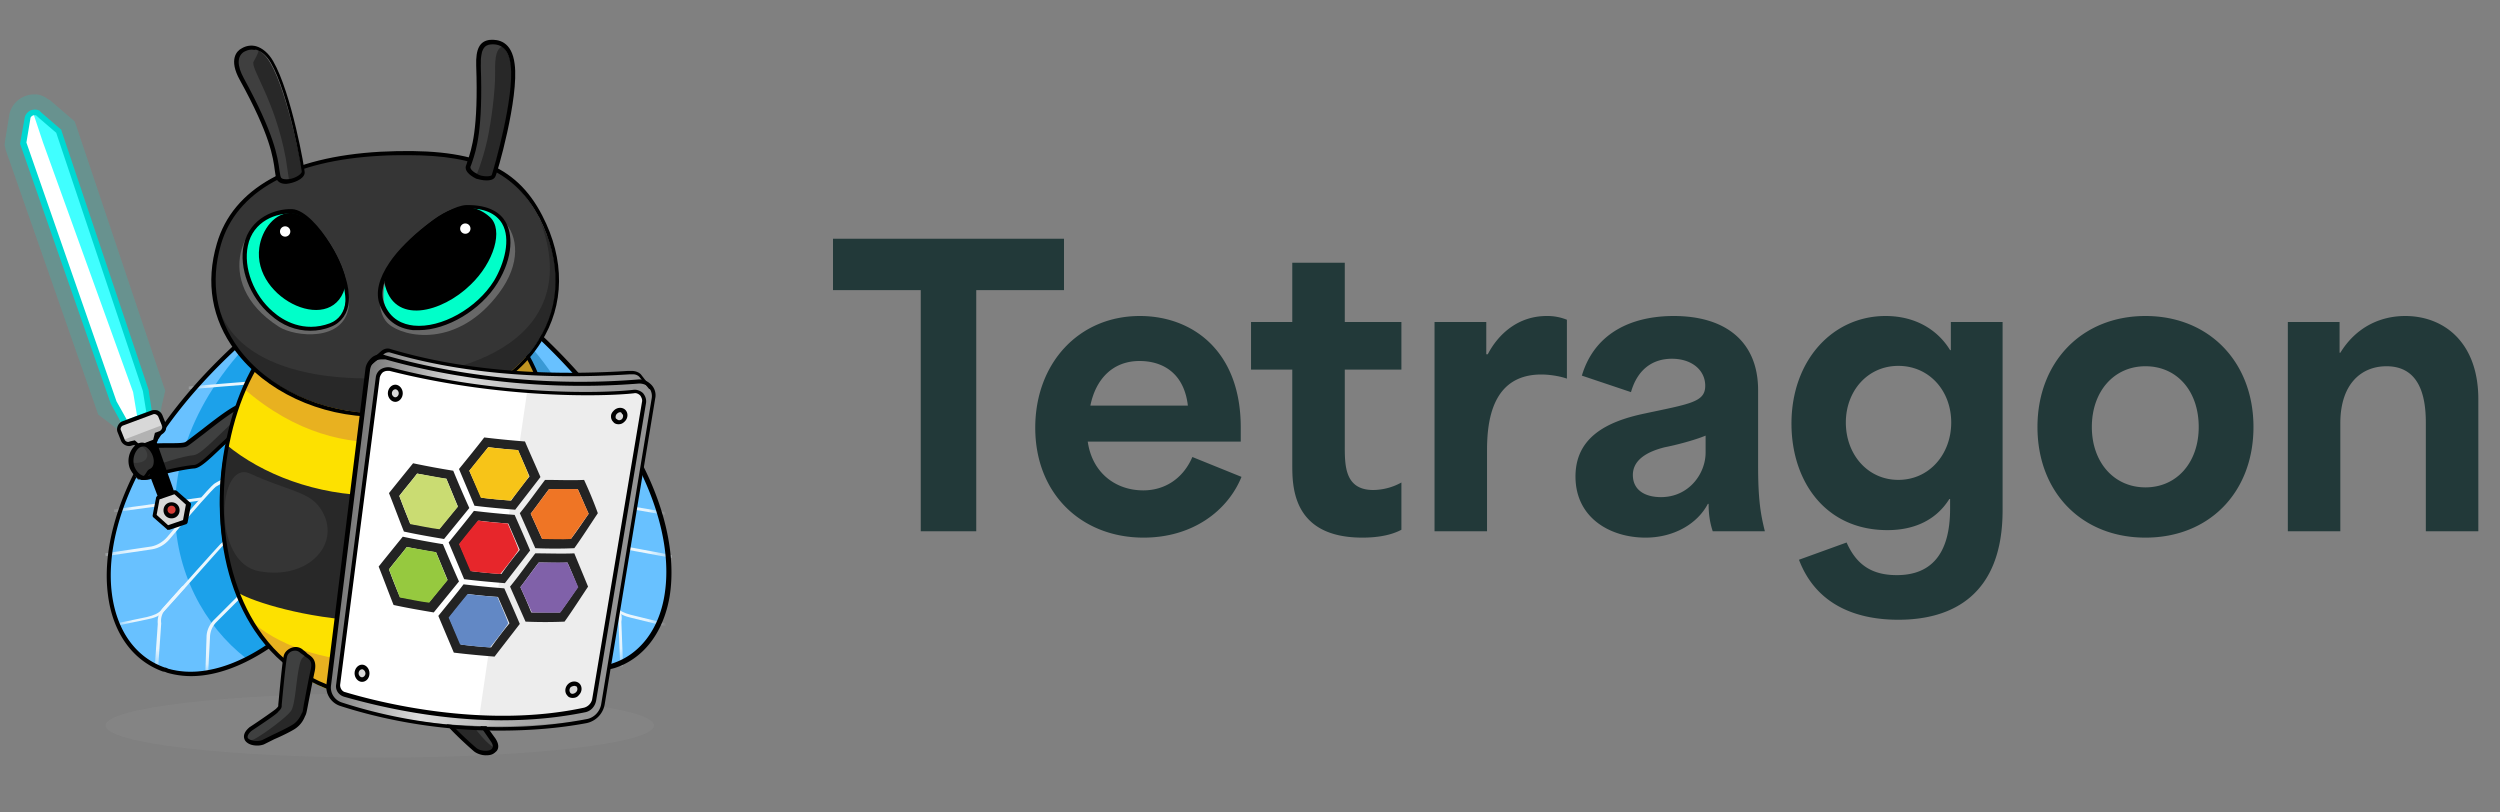 <svg xmlns="http://www.w3.org/2000/svg" width="160" height="52" viewBox="0 0 160 52" fill="none"><rect x="0" y="0" width="160" height="52" fill="#808080" stroke="none"/><g clip-path="url(#a)"><path fill="#223939" d="M58.928 18.568V34h3.552V18.568h5.616V15.28H53.312v3.288h5.616Zm14.264 15.84c3.12 0 5.376-1.704 6.264-3.888l-3.144-1.272c-.6 1.392-1.776 2.136-3.144 2.136-1.752 0-3.264-1.104-3.552-3.12h9.792v-.912c0-4.92-3.12-7.128-6.456-7.128-3.912 0-6.696 3.024-6.696 7.152 0 4.248 2.976 7.032 6.936 7.032Zm-3.408-8.448c.336-1.68 1.416-2.856 3.144-2.856 1.512 0 2.856.792 3.096 2.856h-6.24Zm17.41 8.448c.936 0 1.824-.144 2.496-.504V30.88a3.798 3.798 0 0 1-1.8.48c-1.824 0-1.824-1.56-1.824-2.832v-4.872h3.624v-3.048h-3.624v-3.792h-3.36v3.792h-2.64v3.048h2.64v6.072c0 1.392 0 4.68 4.488 4.68ZM91.81 34h3.36v-5.184c0-1.944.36-4.848 3.48-4.848.408 0 1.08.072 1.632.264v-3.768a3.317 3.317 0 0 0-1.296-.24c-1.824 0-3.096 1.152-3.768 2.448h-.096v-2.064h-3.312V34Zm13.509.408c1.752 0 3.288-.84 3.984-2.16h.048c0 .624.072 1.176.264 1.752h3.336c-.264-1.056-.432-1.992-.432-4.176v-4.848c0-3.12-2.088-4.752-5.4-4.752-2.592 0-5.04 1.008-5.88 3.816l3.144 1.056c.432-1.512 1.44-2.136 2.616-2.136 1.296 0 2.136.744 2.136 1.728 0 1.056-.96 1.152-3.984 1.8-2.328.504-4.32 1.512-4.32 4.008 0 2.64 2.208 3.912 4.488 3.912Zm-.816-4.008c0-1.008.984-1.512 2.04-1.776.744-.144 1.92-.456 2.616-.744v1.08c0 1.368-1.08 2.856-2.856 2.856-1.032 0-1.8-.456-1.8-1.416Zm16.991 9.264c3.456 0 6.672-1.584 6.672-7.008V20.608h-3.312v1.8h-.048c-.744-1.224-2.136-2.184-4.128-2.184-3.408 0-6.024 2.856-6.024 6.888 0 3.648 2.136 6.816 6.144 6.816 1.512 0 3.024-.504 3.96-1.992h.048v.624c0 2.88-1.2 4.248-3.408 4.248-1.56 0-2.568-.624-3.216-2.088l-3.048 1.104c1.176 3.096 3.984 3.84 6.36 3.84Zm-3.36-12.624c0-2.016 1.392-3.624 3.36-3.624s3.384 1.584 3.384 3.624c0 2.016-1.392 3.672-3.384 3.672-1.968 0-3.36-1.632-3.36-3.672Zm19.176 7.368c4.08 0 6.912-2.904 6.912-7.08 0-4.152-2.832-7.104-6.912-7.104s-6.912 2.952-6.912 7.104c0 4.176 2.832 7.08 6.912 7.08Zm-3.432-7.08c0-2.28 1.416-3.888 3.432-3.888s3.408 1.584 3.408 3.888c0 2.256-1.392 3.864-3.408 3.864s-3.432-1.608-3.432-3.864ZM146.421 34h3.36v-6.912c0-2.544 1.368-3.648 2.952-3.648 2.064 0 2.52 1.824 2.52 3.6V34h3.36v-8.448c0-3.648-2.208-5.328-4.68-5.328-1.632 0-3.168.744-4.152 2.352h-.048v-1.968h-3.312V34Z"/><path fill="#999" d="M24.307 48.486c9.694 0 17.552-.92 17.552-2.056 0-1.136-7.858-2.056-17.552-2.056-9.693 0-17.551.92-17.551 2.056 0 1.135 7.858 2.056 17.551 2.056Z" opacity=".2"/><path fill="#282828" d="M31.542 47.348s-1.285-1.47-1.285-1.543c0-.073-.11-.183-.11-.293 0-.11.587-2.938.55-3.232-.037-.293-.367-.734-.954-.477-.551.257-.955.184-.992 1.065-.037.881-.257 2.57-.257 2.717.037.11-.073.588.257.955s1.175.954 1.726 1.395c.477.404 1.726.367 1.065-.587Z"/><path fill="#3F4040" d="M31.542 47.348s-1.139-1.543-1.175-1.616c-.037-.074-.11-.184-.11-.294 0-.11.44-2.864.44-3.158 0-.293-.367-.734-.954-.477-.551.257-.037-.073-.074.808s-.183 2.423 0 2.864c.184.477 1.102 1.689 1.616 2.13.477.404.66.33.257-.257Z"/><path fill="#000" d="M31.101 48.34c-.294 0-.587-.111-.771-.258-.55-.477-1.212-1.102-1.542-1.469-.33-.367-.367-.77-.404-.954v-.074c0-.073 0-.257.073-.844.074-.588.147-1.359.147-1.873.037-.808.367-.918.771-1.065.11-.036.22-.073.33-.147.258-.147.551-.147.772 0a.71.71 0 0 1 .367.588c.037.33-.367 3.158-.367 3.194 0 .037.037.11.073.184 0 .037.037.037.037.037.037.073.698 1.028 1.102 1.578.33.478.183.772.036.882-.183.183-.367.22-.624.22Zm-.991-6.5c-.074 0-.184.037-.294.073-.11.074-.257.11-.33.147-.368.147-.551.22-.588.808a35.82 35.82 0 0 1-.184 1.873c-.037.367-.073.734-.073.807v.074c0 .184.037.514.33.808.33.367.992.991 1.506 1.432.257.22.808.257.991.073.147-.147.037-.367-.073-.514-.33-.477-1.065-1.542-1.102-1.615 0 0 0-.037-.037-.037-.036-.074-.11-.22-.073-.33.037-.148.404-2.865.367-3.122 0-.11-.11-.294-.257-.367 0-.073-.11-.11-.183-.11Z"/><path fill="#68C1FF" d="M30.036 17.9c21.114 15.531 11.75 32.238 1.175 21.26-6.058-6.28-6.72-15.716-5.618-17.185 1.102-1.506 4.443-4.076 4.443-4.076Z"/><path fill="#3999D5" d="M30.624 19.331c10.832 6.904 9.18 24.308.624 19.865-7.71-4.002-6.756-15.752-5.655-17.22 1.102-1.506 5.03-2.645 5.03-2.645Z"/><mask id="b" width="18" height="26" x="25" y="17" maskUnits="userSpaceOnUse" style="mask-type:luminance"><path fill="#fff" d="M30.036 17.9c21.114 15.531 11.75 32.238 1.175 21.26-6.058-6.28-6.72-15.716-5.618-17.185 1.102-1.506 4.443-4.076 4.443-4.076Z"/></mask><g fill="#EAF6FD" mask="url(#b)"><path d="m38.261 25.243-3.378-.367a2.073 2.073 0 0 1-1.065-.44l-2.313-1.874.11-.146 2.313 1.872c.257.22.588.367.955.404l3.378.367v.184ZM40.428 28.731l-3.342-.257c-.367-.037-.734-.147-1.028-.367l-4.002-2.534.11-.146 4.002 2.533c.294.184.624.294.955.33l3.305.258v.183ZM37.34 31.878l-.03.18 5.248.894.031-.18-5.249-.894Z"/><path d="m42.998 35.708-2.791-.514c-.404-.073-.771-.33-1.028-.66-1.506-1.947-2.497-3.195-2.718-3.342-.367-.294-3.855-2.056-3.892-2.056l.074-.184c.147.073 3.525 1.762 3.929 2.093.293.257 1.836 2.24 2.754 3.378.22.294.55.514.918.587l2.754.515v.183ZM42.594 40.078l-2.24-.551c-.33-.074-.734-.22-.99-.55-.772-.919-3.232-3.966-3.416-4.15-.404-.44-1.726-.918-2.533-1.212-.147-.073-.294-.11-.404-.147l.073-.183c.11.036.22.073.367.147.808.293 2.167.807 2.607 1.285.184.183 2.424 2.974 3.415 4.149.22.257.478.367.882.477l2.24.551v.184Z"/><path d="M39.877 42.648h-.184l-.11-2.9c.037-.294-.036-.625-.22-.845l-1.138-1.396.146-.11 1.139 1.395c.22.258.33.625.257.992l.11 2.864Z"/></g><path fill="#000" d="M37.82 42.941c-2.13 0-4.516-1.248-6.756-3.598-3.525-3.672-4.993-8.188-5.544-10.502-.624-2.607-.845-5.948-.074-7.013 1.102-1.505 4.333-4.002 4.48-4.076l.147-.11.147.11c4.773 3.525 8.298 7.307 10.501 11.236 1.836 3.268 2.57 6.573 2.13 9.217-.404 2.313-1.689 3.965-3.525 4.553a6.753 6.753 0 0 1-.918.183h-.587Zm-7.784-24.968c-.33.257-3.341 2.57-4.406 4.002-.698.955-.477 4.186.147 6.793.55 2.313 1.983 6.756 5.47 10.391 2.388 2.497 4.921 3.746 7.088 3.489.293-.037.587-.074.844-.184 1.726-.55 2.974-2.13 3.342-4.333.44-2.607-.294-5.801-2.093-9.033-2.167-3.892-5.655-7.637-10.392-11.125Z"/><path fill="#68C1FF" d="M21.04 17.605c-22.913 15.422-13.402 33.01-1.836 21.958 6.61-6.315 7.6-16.083 6.462-17.661-1.138-1.58-4.626-4.297-4.626-4.297Z"/><path fill="#1CA1EA" d="M18.543 19.515c-10.538 8.555-8.115 18.506-2.79 22.619 7.747-3.709 8.298-18.874 6.939-20.27-1.359-1.394-4.15-2.35-4.15-2.35Z"/><mask id="c" width="20" height="27" x="7" y="17" maskUnits="userSpaceOnUse" style="mask-type:luminance"><path fill="#fff" d="M21.04 17.605c-22.913 15.422-13.402 33.01-1.836 21.958 6.61-6.315 7.6-16.083 6.462-17.661-1.138-1.58-4.626-4.297-4.626-4.297Z"/></mask><g fill="#EAF6FD" mask="url(#c)"><path d="M12.081 24.913v-.184l3.635-.294c.367-.037.735-.147 1.028-.367l2.534-1.873.11.147-2.534 1.873c-.33.257-.734.404-1.138.404l-3.635.294ZM12.888 31.837l-5.603.764.025.182 5.603-.764-.025-.182Z"/><path d="m6.756 35.598-.036-.184 2.974-.44c.367-.074.734-.294.991-.588.992-1.175 2.68-3.158 3.011-3.415.44-.33 4.076-1.983 4.223-2.02l.073.184c-.036 0-3.782 1.726-4.186 2.02-.22.183-1.321 1.395-2.974 3.378-.293.33-.66.55-1.101.624l-2.975.44ZM7.638 39.857 9.4 39.49c.44-.11.735-.22.955-.478 1.065-1.211 3.562-4.002 3.745-4.185.478-.478 1.91-.955 2.79-1.249.148-.037.295-.11.405-.147l.073.184c-.11.036-.257.073-.404.147-.844.293-2.276.734-2.717 1.175-.184.183-2.9 3.268-3.745 4.186-.294.33-.698.44-1.065.514l-1.763.367-.036-.147Z"/><path d="m9.914 42.538.184-2.607a1.343 1.343 0 0 1 .33-1.029l1.249-1.395.146.11-1.248 1.396a1.1 1.1 0 0 0-.257.88l-.184 2.645h-.22Z"/></g><mask id="d" width="20" height="27" x="7" y="17" maskUnits="userSpaceOnUse" style="mask-type:luminance"><path fill="#fff" d="M21.04 17.605c-22.913 15.422-13.402 33.01-1.836 21.958 6.61-6.315 7.6-16.083 6.462-17.661-1.138-1.58-4.626-4.297-4.626-4.297Z"/></mask><g mask="url(#d)"><path fill="#EAF6FD" d="M13.33 42.941h-.184l.073-2.166c0-.404.184-.808.477-1.102l1.873-1.872.147.147-1.873 1.872a1.418 1.418 0 0 0-.404.992l-.11 2.13Z"/></g><path fill="#000" d="M12.227 43.272a5.59 5.59 0 0 1-1.542-.22.68.68 0 0 0-.257-.074c-1.946-.698-3.231-2.497-3.525-4.957-.624-4.957 2.717-12.998 14.027-20.6l.146-.073.147.11c.147.11 3.525 2.755 4.664 4.37.77 1.102.44 4.553-.294 7.234-.661 2.423-2.314 7.013-6.206 10.721-2.423 2.24-4.957 3.489-7.16 3.489Zm-1.469-.477c2.424.697 5.508-.478 8.409-3.232 3.819-3.635 5.471-8.188 6.132-10.575.955-3.525.881-6.242.33-7.013-1.064-1.506-4.259-4.04-4.59-4.296C9.878 25.206 6.537 33.1 7.16 37.984c.295 2.35 1.506 4.076 3.38 4.737.072 0 .146.037.22.074Z"/><path fill="#282828" d="M15.496 25.94c-.33 0-2.644 1.983-3.415 2.46-.367.221-1.836-.036-2.607.405-.66.367-.991 1.358-.477 1.836.22.183.697-.037.881-.184.367-.184 2.13-.477 2.68-.587.625-.147 2.094-1.836 3.158-2.57.918-.588.44-1.323-.22-1.36Z"/><path fill="#3F4040" d="M15.312 25.977c-.33-.073-2.643 1.983-3.414 2.46-.368.221-1.836-.036-2.607.405-.661.367-.992 1.358-.478 1.835.22.184.624-.66.845-.77.367-.184 2.13-.735 2.717-.772.587-.036 1.983-1.762 3.048-2.533.183-.11.477.257.55.11.147-.44-.33-.698-.66-.735Z"/><path fill="#000" d="M9.254 30.714c-.184 0-.368-.037-.478-.147a1.3 1.3 0 0 1-.44-1.102c.036-.367.22-.66.55-.844.478-.257 1.286-.257 1.983-.257.404 0 .845 0 .992-.073.22-.147.587-.441 1.028-.772 1.358-1.064 2.35-1.799 2.79-1.725.33.073.588.257.625.55.073.33-.147.735-.625 1.028-.44.294-.991.808-1.505 1.286-.845.807-1.359 1.285-1.726 1.322-.587.036-2.277.404-2.607.587-.184.11-.367.147-.587.147Zm1.248-2.056c-.55 0-1.175.036-1.505.22-.258.147-.404.367-.404.624-.037.33.11.661.367.882.147.146.55.073.697 0 .404-.22 2.167-.588 2.754-.625.294 0 .955-.66 1.58-1.248.513-.477 1.064-.992 1.542-1.322.367-.257.55-.55.514-.771-.037-.147-.184-.294-.441-.33-.33-.074-1.726 1.027-2.57 1.688-.441.33-.808.625-1.028.771-.184.11-.515.11-1.139.11h-.367Z"/><path fill="#FDE100" d="M23.573 44.63c1.91.074 4.002-.183 5.912-1.101.037 0 .11-.294.147-.33 2.974-2.681 6.095-5.031 5.875-12.155-.184-6.279-1.58-9.62-5.03-11.786-2.24-1.396-12.926-.478-15.313 6.793-2.864 8.702.845 18.212 8.409 18.58Z"/><path fill="#E8B120" d="M32.753 21.718c-9.84 5.728-10.208 5.14-16.56 1.873-.441.66-.551 1.064-.625 1.248 6.793 5.949 13.366 2.46 14.027 2.46 1.762-.037 5.14-2.313 5.14-2.313s-.807-2.644-1.982-3.268ZM15.9 39.6c3.635 3.415 11.86 3.929 17.147.147-1.101 1.505-2.02 2.46-3.341 3.415-2.387 2.203-9.804 2.79-13.807-3.562Z"/><path fill="#282828" d="M14.504 28.474c4.516 3.745 13.953 5.434 20.6-1.652.807 3.892.44 8.078-.588 10.244-8.042 5.177-18.874 1.432-19.388.771-1.579-3.819-1.028-8.078-.624-9.363Z"/><path fill="#353535" d="M16.01 30.31c-2.094-.954-2.46 5.692.55 6.242 3.195.625 5.434-1.835 3.929-4.039-.734-1.064-2.093-1.101-4.48-2.203Z"/><path fill="#262626" d="M28.787 24.398c2.166-.734 5.949 1.102 5.545 6.5-.257 3.415-2.093 5.14-3.415 6.168.44-.11 2.203 1.065 3.855-.367 2.02-5.875.074-13.035-1.505-14.687-.698.33-4.48 2.386-4.48 2.386Z" opacity=".2"/><path fill="#000" d="M25.042 44.85c-.477 0-.955-.036-1.469-.11-3.158-.403-5.618-1.909-7.27-4.369-1.432-2.13-2.203-4.883-2.24-8.005-.073-5.58 2.46-12.006 6.756-12.667.771-.11 1.543-.33 2.277-.515 1.102-.293 2.24-.587 3.341-.624 1.69-.073 3.121.11 3.782.514 1.212.735 2.57 1.726 3.636 3.635 1.285 2.277 1.872 5.288 1.799 9.217-.074 4.48-1.58 7.05-3.856 9.51-1.505 1.69-3.378 3.415-6.756 3.415Zm-4.186-24.894c-3.672.587-6.61 6.132-6.536 12.41.037 3.048.808 5.765 2.203 7.858 1.616 2.424 4.003 3.856 7.087 4.26 4.186.55 6.352-1.359 8.005-3.232 2.276-2.496 3.708-4.92 3.782-9.363.073-3.892-.514-6.866-1.763-9.07-1.028-1.835-2.387-2.827-3.561-3.561-.625-.367-1.983-.55-3.636-.477-1.101.036-2.203.33-3.304.624-.735.22-1.543.44-2.277.55Z"/><path fill="#282828" d="M34.48 13.897c3.635 6.866-2.167 12.594-10.319 12.558-6.021-.037-12.154-4.627-10.097-10.832.624-1.836 1.946-3.672 4.002-4.443 4.663-1.763 10.098-1.91 13.402-.441 1.322.587 2.424 2.056 3.011 3.158Z"/><path fill="#353535" d="M34.479 13.897c2.79 6.866-2.974 10.354-11.126 10.318-6.022-.037-11.016-2.46-9.253-8.592.624-2.167 2.313-4.774 7.49-5.471 9.658-1.286 11.604 1.505 12.889 3.745Z"/><path fill="#000" d="M24.235 26.675h-.11c-3.672 0-7.16-1.652-9.07-4.223-1.505-2.02-1.91-4.37-1.175-6.866 1.028-3.525 4.663-5.545 10.465-5.875 5.838-.294 8.666.808 10.355 4.076 1.468 2.827 1.432 5.728-.074 8.115-.918 1.468-2.35 2.68-4.15 3.488-1.835.845-3.965 1.285-6.241 1.285Zm1.872-16.744c-.55 0-1.138 0-1.725.037-5.692.294-9.254 2.277-10.245 5.691-.698 2.424-.294 4.7 1.138 6.647 1.873 2.533 5.288 4.112 8.923 4.149h.11c2.203 0 4.333-.44 6.096-1.249 1.762-.808 3.157-1.982 4.039-3.415 1.468-2.313 1.468-5.103.073-7.857-1.542-2.864-3.855-4.003-8.409-4.003Z"/><path fill="#686868" d="M24.86 20.726c-.552-.477-.809-1.689-.258-2.937.477-1.065 1.873-2.313 3.378-3.488 3.305-2.57 6.757.697 3.966 4.443-2.644 3.561-6.095 2.864-7.087 1.982Z"/><path fill="#00FFC9" d="M24.859 20.176c-.624-1.175-.588-3.268 2.68-5.839 3.268-2.57 6.536-.146 4.223 3.636-2.313 3.782-6.279 3.341-6.903 2.203Z"/><path fill="#000" d="M24.602 18.083c.073-.734.697-2.166 3.12-4.002 1.726-1.286 2.901-.845 3.636-.184.881.808.257 2.9-1.249 4.333-1.799 1.762-4.957 2.643-5.507-.147Z"/><path fill="#000" d="M26.805 21.13h-.367c-1.028-.11-1.762-.66-2.13-1.615-.293-.771-.073-1.69.625-2.718 1.028-1.542 3.635-3.598 4.883-3.671 1.542-.037 2.24.55 2.534 1.065.44.734.55 2.203-.514 3.928-1.065 1.726-3.231 3.011-5.03 3.011Zm-2.24-1.762c.404 1.101 1.249 1.395 1.91 1.469 1.762.183 4.039-1.102 5.14-2.864.661-1.102 1.102-2.68.515-3.672-.404-.661-1.176-.992-2.277-.955-.881.037-3.415 1.689-4.663 3.562-.441.66-.918 1.615-.625 2.46Z"/><path fill="#686868" d="M17.846 20.91c1.028.66 4.186.991 4.48-1.322.293-2.313-2.608-5.618-4.517-5.801-1.946-.184-4.48 4.222.037 7.123Z"/><path fill="#00FFC9" d="M17.772 20.36c.955.77 4.076 1.211 4.37-1.102.293-2.313-2.277-5.765-3.489-5.802-2.203 0-5.177 3.378-.88 6.903Z"/><path fill="#000" d="M22.142 18.12c-.074-1.139-1.469-3.966-3.342-4.48-1.211-.147-2.056 1.101-2.203 2.203-.477 3.341 4.92 5.801 5.545 2.276Z"/><path fill="#000" d="M19.865 21.167c-.918 0-1.799-.33-2.57-1.028-1.322-1.138-2.02-3.01-1.69-4.48.405-1.762 2.057-2.313 3.085-2.276.808.037 1.8 1.175 2.424 2.203.808 1.322 1.285 2.717 1.211 3.672-.036.77-.477 1.395-1.138 1.652-.44.184-.881.257-1.322.257Zm-4.002-5.434c-.294 1.395.367 3.158 1.616 4.223.624.55 1.946 1.358 3.635.734.587-.22.954-.735.991-1.396.037-.88-.404-2.24-1.175-3.524-.771-1.249-1.616-2.057-2.203-2.093-.992-.074-2.534.44-2.864 2.056Z"/><path fill="#fff" d="M29.78 14.962a.33.33 0 1 0 0-.661.33.33 0 0 0 0 .66ZM18.25 15.145a.33.33 0 1 0 0-.66.33.33 0 0 0 0 .66Z"/><path fill="#282828" d="M31.505 11.253s1.505-4.92 1.211-7.087c-.257-1.909-2.166-2.056-1.983.037.404 4.994-.55 6.169-.66 6.463-.184.477 1.028 1.138 1.431.587Z"/><path fill="#3F3F3F" d="M30.44 11.327s.403-.882.734-2.314c.294-1.358.514-3.194.514-4.26 0-.55-.073-1.725.55-1.798-.954-.588-1.505-.33-1.468 1.248 0 4.296-.66 6.095-.734 6.39-.147.33.073.587.403.734Z"/><path fill="#000" d="M31.137 11.547c-.257 0-.514-.074-.66-.11-.515-.257-.735-.551-.662-.808.037-.11.074-.184.11-.33.258-.772.698-2.02.552-6.096-.037-1.065.22-1.579.88-1.652.515-.037 1.396.073 1.58 1.542.293 2.13-1.139 7.123-1.249 7.234-.11.183-.33.22-.55.22Zm-.514-.367c.22.11.698.147.845.037.147-.441 1.469-5.031 1.212-7.05-.11-.955-.551-1.396-1.286-1.322-.33.036-.66.22-.624 1.358.147 4.113-.293 5.398-.55 6.169-.037.11-.074.22-.11.294-.037.147.146.33.513.514Z"/><path fill="#282828" d="M19.388 11.143s-.918-5.14-2.093-7.124c-1.028-1.762-2.937-.991-1.91.992 2.46 4.626 2.46 5.948 2.498 6.315.073.368 1.395.404 1.505-.183Z"/><path fill="#3F3F3F" d="m18.506 11.584-.22-1.469c-.698-3.745-2.277-5.765-2.056-6.169.55-.991.293-.77-.037-.844-.845-.22-1.542.55-.808 1.91 2.46 4.626 2.46 5.948 2.497 6.315.073.183.477.293.624.257Z"/><path fill="#000" d="M18.286 11.767c-.33 0-.55-.147-.624-.404-.037-.147-.037-.257-.073-.44-.11-.845-.294-2.277-2.24-5.802-.735-1.322-.184-1.873.11-2.02.294-.183.624-.22.918-.146.404.11.808.44 1.102.954 1.175 2.02 2.056 7.014 2.02 7.16-.038.404-.735.661-1.176.698h-.037ZM16.12 3.175c-.22 0-.367.073-.514.147-.44.294-.44.881 0 1.689 1.946 3.562 2.166 5.03 2.277 5.875.036.147.036.294.073.404.037.183.257.183.404.183.44 0 .918-.293.954-.477 0-.147-.844-5.03-1.982-6.977-.257-.44-.588-.734-.955-.844-.11.037-.184 0-.257 0ZM10.392 32.55l-1.836-4.847 1.175-.257 1.652 4.7-.991.404Z"/><path fill="#0BE0D0" d="M2.203 7.25c.074 0 .147.037.22.074l1.323 1.139 5.58 16.56-.146.66-1.285.588-.624-.477L1.469 9.197l.257-1.579c.073-.22.257-.367.477-.367Zm0-1.21c-.807 0-1.505.587-1.615 1.358L.33 8.977l-.037.293.073.33L6.17 26.199l.11.33.294.22.624.478.55.44.662-.293 1.285-.588.55-.257.11-.587.148-.625.073-.33-.11-.294L4.884 8.06l-.11-.294-.257-.22-1.322-1.139-.074-.036-.073-.037a1.31 1.31 0 0 0-.845-.294Z" opacity=".2"/><path fill="#fff" d="m9.62 26.491-1.799.735-.477-1.285L1.506 9.27v-.147l.33-1.616c.037-.22.33-.33.551-.22l1.285 1.138c.037.037.074.073.11.147l5.582 16.633.257 1.285Z"/><path fill="#40FFFF" d="m9.584 26.381-.147.11-.624.367-.294-1.762L2.754 9.123 2.13 7.251l1.616 1.211 5.58 16.56.258 1.36Z"/><path fill="#00D8D2" d="m7.931 27.372-.844-1.542L1.285 9.197l.294-1.653c.037-.22.183-.367.367-.477.22-.073.44-.073.624.037v.036L3.93 8.315v.037L9.51 24.95l.257 1.69-1.836.733Zm-.477-1.689.66 1.175 1.25-.477-.221-1.358L3.598 8.498 2.313 7.398a.234.234 0 0 0-.22 0c-.073.036-.147.11-.147.183L1.69 9.123l5.765 16.56Z"/><path fill="#D8D8D8" d="m11.2 31.485-1.102.367-.22 1.139.881.77 1.102-.367.22-1.138-.881-.77Z"/><path fill="#000" d="M10.759 33.909c-.037 0-.074 0-.074-.037l-.88-.771c-.037-.037-.037-.074-.037-.11l.22-1.139c0-.036.037-.073.073-.11l1.102-.367c.037 0 .11 0 .147.037l.881.77c.037.037.037.074.037.111l-.22 1.138c0 .037-.037.074-.074.11l-1.102.368h-.073Zm-.734-.955.734.66.955-.33.183-.991-.734-.661-.955.33-.183.992Z"/><path fill="#D8D8D8" d="m10.208 27.703-.22.074-.11.367-.992.367-.33-.184-.22.074a.41.41 0 0 1-.515-.22l-.22-.551a.409.409 0 0 1 .22-.514l1.873-.698a.41.41 0 0 1 .514.22l.22.551c.11.22 0 .44-.22.514Z"/><path fill="#B2B2B2" d="m10.208 27.703-.22.073-.11.367-.992.368-.33-.184-.22.073a.41.41 0 0 1-.515-.22l2.607-.991c.11.22 0 .44-.22.514Z"/><path fill="#000" d="m8.923 28.768-.33-.294-.148.037c-.257.11-.587-.037-.697-.294l-.22-.55c-.11-.258.036-.588.293-.698l1.873-.698a.752.752 0 0 1 .404 0c.146.074.22.147.293.294l.22.55a.751.751 0 0 1 0 .405.574.574 0 0 1-.293.293l-.147.037-.11.44-1.138.478Zm-.294-.587.33.293.845-.33.11-.44.294-.11a.287.287 0 0 0 .147-.148.234.234 0 0 0 0-.22l-.22-.55a.287.287 0 0 0-.148-.148.234.234 0 0 0-.22 0l-1.873.698c-.146.037-.22.22-.146.33l.22.551c.037.147.22.22.33.147l.33-.073Z"/><path fill="#D53B35" d="M10.98 33.027a.404.404 0 1 0 0-.807.404.404 0 0 0 0 .807Z"/><path fill="#000" d="M10.979 33.174a.502.502 0 0 1-.514-.514c0-.294.22-.514.514-.514.294 0 .514.22.514.514 0 .294-.22.514-.514.514Zm0-.808a.251.251 0 0 0-.257.257c0 .147.11.257.257.257.147 0 .257-.11.257-.257a.251.251 0 0 0-.257-.257Z"/><path fill="#333" d="M8.629 28.768c-.44.624-.184 1.616.514 1.8.257.073.367-.405.55-.478.735-.367-.367-2.313-1.064-1.322Z"/><path fill="#3F4040" d="M8.666 28.658c-.514.55-.478 1.065.22.954 1.102-.183.257-1.431-.22-.954Z"/><path fill="#000" d="M9.18 30.714h-.11c-.33-.11-.625-.404-.772-.771a1.37 1.37 0 0 1 .184-1.248c.294-.404.624-.404.808-.331.404.11.698.66.734 1.102.037.367-.11.697-.404.807-.036.037-.073.11-.147.184a.282.282 0 0 1-.293.257Zm-.44-1.873a1.167 1.167 0 0 0-.148.992c.11.294.33.55.588.624.036 0 .036 0 .147-.147.073-.11.11-.22.257-.294.257-.11.257-.404.257-.55-.037-.404-.294-.771-.551-.882-.22-.036-.404.037-.55.257Z"/><path fill="#282828" d="M16.047 46.687s1.652-1.102 1.689-1.175c.036-.074.147-.147.183-.257.037-.11.257-2.975.367-3.268.11-.294.588-.625 1.029-.22.477.403.88.403.66 1.284-.22.882-.477 2.57-.55 2.68-.074.111-.184.552-.624.845-.441.294-1.322.661-1.946.992-.515.183-1.69-.147-.808-.881Z"/><path fill="#3F4040" d="M16.047 46.687s1.652-1.102 1.689-1.175c.037-.074.147-.147.183-.257.037-.11.258-2.975.368-3.268.11-.294.587-.625 1.028-.22.477.403.037-.074-.147.807-.22.881-.257 2.534-.55 2.938-.295.404-1.727 1.468-2.35 1.799-.515.22-.772-.184-.221-.624Z"/><path fill="#000" d="M16.45 47.715c-.33 0-.624-.11-.77-.33-.074-.148-.184-.441.293-.845.624-.404 1.615-1.102 1.689-1.175l.037-.037c.036-.037.11-.11.11-.147v-.073c.183-1.946.293-3.011.367-3.195.073-.22.294-.404.55-.477a.699.699 0 0 1 .698.184c.11.073.184.146.258.22.33.22.624.44.44 1.211-.11.514-.257 1.286-.367 1.836-.11.588-.147.771-.184.845 0 0 0 .037-.036.073-.074.184-.22.551-.661.845-.294.184-.808.44-1.322.66l-.661.331a1.199 1.199 0 0 1-.44.074Zm-.33-.955c-.147.11-.33.33-.257.477.147.184.66.257.954.11l.661-.33c.478-.22.992-.477 1.285-.66.331-.221.478-.552.551-.699 0-.036.037-.036.037-.073.037-.037.073-.44.147-.771.11-.587.257-1.359.367-1.873.147-.587 0-.697-.33-.918-.074-.073-.184-.147-.294-.22-.147-.147-.294-.184-.477-.147a.517.517 0 0 0-.368.294c-.036.073-.11.44-.367 3.158v.073c0 .147-.11.257-.183.33l-.037.037c-.037.11-.918.698-1.69 1.212Z"/><path fill="url(#e)" d="m25.005 22.416-.44.073-.992.881-2.57 20.746a.798.798 0 0 0 .55.845c4.848 1.616 10.54 1.873 16.157 1.101.477-.073.845-.44.918-.88l3.231-19.756c.037-.293-.11-.587-.404-.88l-.66-.735c0-.037-8.115.991-15.79-1.395Z"/><path fill="#fff" d="m24.198 24.068-2.534 19.865c-.037.257.147.514.404.587 4.663 1.249 10.465 1.946 15.311 1.028a.87.87 0 0 0 .661-.66l3.158-19.205c.074-.367-.257-.697-.624-.66-4.884.367-10.501-.184-15.789-1.36a.462.462 0 0 0-.587.405Z"/><path fill="#EDEDED" d="M30.66 45.953c2.313.073 4.663-.074 6.793-.478a.797.797 0 0 0 .588-.587l3.194-19.314c.037-.294-.147-.514-.477-.514-2.203.183-4.59.146-7.014-.037l-3.084 20.93Z"/><path fill="#000" d="M41.64 24.913c-.038 0-.074 0-.111-.037l-.624-.771a.552.552 0 0 0-.404-.147h-.22c-5.839.367-10.98-.11-15.312-1.395-.11-.037-.257 0-.367.073l-.845.734c-.037.037-.147.037-.184 0-.036-.037-.036-.147 0-.183l.845-.735c.184-.147.404-.183.588-.11 4.296 1.285 9.4 1.763 15.201 1.396h.22c.22 0 .441.073.588.22l.624.808c.037.073.037.147-.037.183.11-.037.074-.037.037-.037Z"/><path fill="#000" d="M31.945 46.76c-3.451 0-6.976-.55-10.17-1.579a1.292 1.292 0 0 1-.882-1.395L23.39 23.59c.037-.294.22-.551.44-.735a.872.872 0 0 1 .845-.11c2.313.661 8.519 2.167 16.156 1.542.33-.037.625.11.845.33.22.221.33.552.257.882l-3.231 19.571a1.487 1.487 0 0 1-1.175 1.212c-1.763.33-3.636.477-5.582.477Zm-7.527-23.757a.74.74 0 0 0-.404.11c-.183.11-.294.33-.33.551l-2.497 20.195c-.074.478.22.955.697 1.102 4.957 1.616 10.649 2.02 15.643 1.065.477-.074.88-.478.954-.992l3.232-19.57a.874.874 0 0 0-.184-.662c-.147-.183-.404-.257-.624-.257-7.674.624-13.917-.881-16.23-1.542h-.257Z"/><path fill="#000" d="M32.165 46.1c-4.663 0-8.702-1.102-10.134-1.506-.367-.11-.587-.44-.514-.808l2.534-19.645a.714.714 0 0 1 .33-.514.915.915 0 0 1 .624-.11c7.087 1.836 13.623 1.652 15.532 1.432.22-.037.478.074.624.22.147.184.22.404.184.625L38.151 44.85c-.074.367-.33.66-.698.734-1.8.367-3.562.514-5.288.514Zm-7.38-22.363c-.11 0-.184.037-.257.074-.11.073-.184.22-.22.33l-2.534 19.645c-.037.22.11.477.33.514 1.947.588 8.776 2.387 15.276.991a.727.727 0 0 0 .514-.514l3.194-19.057c.037-.147-.037-.293-.11-.404-.11-.11-.257-.183-.404-.146-1.946.22-8.519.367-15.642-1.433h-.147Z"/><path fill="#232323" d="M29.412 34.827c.367-.441.844-1.029 1.211-1.506a33.59 33.59 0 0 0 1.91.184c.22.514.514 1.175.734 1.689-.367.44-.845 1.064-1.175 1.542a33.49 33.49 0 0 1-1.91-.184 64.23 64.23 0 0 1-.77-1.725Zm3.525-1.873a62.639 62.639 0 0 1-2.607-.257c-.478.624-1.139 1.432-1.616 2.02.294.697.698 1.652.991 2.35.882.11 1.726.183 2.607.256.478-.624 1.139-1.468 1.616-2.093-.294-.697-.698-1.615-.991-2.276Z"/><path fill="#E7262B" d="M32.496 33.505a33.49 33.49 0 0 1-1.91-.184c-.366.44-.844 1.028-1.211 1.506.22.514.514 1.211.734 1.725.625.074 1.285.147 1.91.184.367-.44.844-1.065 1.175-1.542-.184-.514-.478-1.175-.698-1.69Z"/><path fill="#232323" d="M28.75 39.527c.368-.44.845-1.028 1.212-1.506a33.49 33.49 0 0 0 1.91.184c.22.514.514 1.175.734 1.69-.367.44-.845 1.064-1.175 1.541a33.572 33.572 0 0 1-1.91-.183c-.256-.551-.55-1.212-.77-1.726Zm3.525-1.873a62.452 62.452 0 0 1-2.607-.257c-.477.624-1.138 1.432-1.615 2.02l.991 2.35c.881.11 1.726.183 2.607.257.478-.624 1.138-1.469 1.616-2.093-.294-.698-.698-1.616-.992-2.277Z"/><path fill="#6288C5" d="M31.835 38.205a33.572 33.572 0 0 1-1.91-.184c-.367.44-.844 1.028-1.211 1.505.22.514.514 1.212.734 1.726.625.074 1.285.147 1.91.184.367-.44.844-1.065 1.175-1.542-.184-.514-.478-1.175-.698-1.69Z"/><path fill="#232323" d="M30.036 30.127c.367-.441.845-1.029 1.212-1.506.624.074 1.285.147 1.909.184.22.514.514 1.175.734 1.689-.367.44-.844 1.064-1.175 1.542a33.59 33.59 0 0 1-1.909-.184c-.22-.514-.55-1.211-.771-1.726Zm3.562-1.873a62.644 62.644 0 0 1-2.607-.257c-.478.624-1.139 1.432-1.616 2.02.294.697.698 1.652.991 2.35.882.11 1.726.183 2.607.256.478-.624 1.139-1.468 1.616-2.093-.294-.697-.698-1.579-.991-2.276Z"/><path fill="#F7C418" d="M33.157 28.805a33.59 33.59 0 0 1-1.91-.184c-.366.44-.844 1.028-1.21 1.506.22.514.513 1.211.733 1.725a33.49 33.49 0 0 0 1.91.184c.367-.44.844-1.065 1.175-1.542-.184-.514-.477-1.175-.698-1.69Z"/><path fill="#232323" d="M33.303 37.58c.368-.477.808-1.101 1.175-1.578.625 0 1.249.036 1.837 0 .22.477.477 1.101.66 1.578-.33.478-.77 1.139-1.138 1.616h-1.836a30.645 30.645 0 0 0-.697-1.615Zm3.452-2.166c-.808.037-1.652 0-2.497 0-.477.624-1.101 1.505-1.615 2.13.293.66.697 1.579.991 2.24.844.036 1.689.036 2.497 0 .477-.661 1.065-1.58 1.505-2.24-.257-.624-.624-1.506-.88-2.13Z"/><path fill="#8061A9" d="M36.315 36.002h-1.836c-.367.477-.808 1.101-1.175 1.578.22.478.514 1.139.734 1.616.624 0 1.248.037 1.836 0 .33-.477.808-1.138 1.138-1.616-.22-.477-.477-1.101-.697-1.578Z"/><path fill="#232323" d="M33.965 32.88c.367-.477.808-1.101 1.175-1.578.624 0 1.249.036 1.836 0 .22.477.477 1.101.698 1.578-.33.478-.771 1.139-1.139 1.616H34.7c-.22-.477-.515-1.138-.735-1.616Zm3.415-2.166c-.808.037-1.652 0-2.497 0-.477.624-1.101 1.506-1.615 2.13.293.66.697 1.579.991 2.24.844.036 1.689.036 2.497 0 .477-.661 1.065-1.58 1.505-2.24a26.118 26.118 0 0 0-.88-2.13Z"/><path fill="#EF7525" d="M36.976 31.302H35.14c-.367.477-.808 1.101-1.175 1.578.22.478.514 1.139.734 1.616.624 0 1.249.037 1.836 0 .33-.477.808-1.138 1.138-1.616-.22-.477-.477-1.101-.697-1.579Z"/><path fill="#232323" d="M24.895 36.442c.33-.44.808-.991 1.139-1.432.624.11 1.248.257 1.872.33.22.515.514 1.249.735 1.763-.368.44-.845 1.028-1.175 1.432l-1.873-.33a35.105 35.105 0 0 1-.698-1.763Zm3.452-1.615a53.227 53.227 0 0 1-2.57-.478 360.53 360.53 0 0 0-1.543 1.91c.294.734.661 1.725.955 2.46.845.183 1.69.33 2.57.477.478-.587 1.139-1.395 1.616-1.983-.33-.734-.734-1.689-1.028-2.386Z"/><path fill="#96C93F" d="m27.906 35.341-1.872-.33c-.33.44-.808.99-1.139 1.431.22.551.478 1.249.698 1.8.624.11 1.249.257 1.873.33.367-.44.844-1.028 1.175-1.432-.22-.55-.514-1.248-.735-1.799Z"/><path fill="#232323" d="M25.556 31.742c.33-.44.808-.991 1.139-1.432.624.11 1.248.257 1.872.33.22.515.514 1.249.735 1.763-.367.44-.845 1.028-1.175 1.432l-1.873-.33a35.067 35.067 0 0 1-.698-1.763Zm3.452-1.616a53.25 53.25 0 0 1-2.57-.477c-.478.588-1.102 1.359-1.543 1.91.294.734.661 1.725.955 2.46.845.183 1.69.33 2.57.477.478-.588 1.139-1.395 1.616-1.983a66.896 66.896 0 0 1-1.028-2.386Z"/><path fill="#CADC72" d="m28.568 30.64-1.873-.33c-.33.44-.808.992-1.138 1.432.22.55.477 1.248.697 1.8.624.11 1.249.256 1.873.33.367-.44.845-1.028 1.175-1.432-.22-.551-.514-1.249-.734-1.8Z"/><path fill="#D8D8D8" d="M39.876 26.91c.158-.159.17-.403.026-.546-.143-.143-.387-.132-.545.026-.158.158-.17.402-.026.545.143.144.387.132.545-.026Z"/><path fill="#000" d="M39.583 27.152c-.11 0-.257-.036-.33-.146a.472.472 0 0 1-.148-.368c0-.147.074-.257.184-.367.22-.22.55-.22.734-.037.184.184.184.515-.036.735-.11.11-.22.183-.404.183Zm.11-.77c-.073 0-.147.036-.22.11a.28.28 0 0 0-.074.183c0 .074 0 .11.074.147.036.037.11.073.147.073a.28.28 0 0 0 .183-.073.28.28 0 0 0 .074-.184c0-.073 0-.11-.074-.147 0-.073-.073-.11-.11-.11Z"/><path fill="#D8D8D8" d="M36.973 44.409c.158-.158.17-.402.026-.545-.144-.144-.388-.132-.545.026-.158.157-.17.401-.026.545.143.143.387.132.545-.026Z"/><path fill="#000" d="M36.645 44.667c-.11 0-.257-.036-.33-.147-.183-.183-.183-.514.037-.734.22-.22.55-.22.734-.037.184.184.184.514-.037.735-.11.147-.257.183-.404.183Zm.11-.77a.522.522 0 0 0-.22.073.282.282 0 0 0-.036.367c.073.11.257.073.367-.037.11-.11.11-.257.037-.367-.037 0-.074-.037-.147-.037Z"/><path fill="#D8D8D8" d="M25.3 25.573c.203 0 .367-.18.367-.404 0-.223-.164-.403-.367-.403-.203 0-.367.18-.367.404 0 .223.164.403.367.403Z"/><path fill="#000" d="M25.3 25.72c-.257 0-.478-.257-.478-.55 0-.294.22-.551.478-.551.257 0 .477.257.477.55 0 .294-.22.551-.477.551Zm0-.808c-.11 0-.22.11-.22.257 0 .147.11.258.22.258s.22-.11.22-.258c0-.146-.11-.257-.22-.257Z"/><path fill="#D8D8D8" d="M23.17 43.53c.203 0 .367-.182.367-.405 0-.223-.164-.404-.367-.404-.203 0-.367.181-.367.404 0 .223.164.404.367.404Z"/><path fill="#000" d="M23.17 43.64c-.257 0-.478-.258-.478-.551 0-.294.22-.551.478-.551.257 0 .477.257.477.55 0 .331-.22.551-.477.551Zm0-.808c-.11 0-.22.11-.22.257 0 .147.11.257.22.257s.22-.11.22-.257c0-.11-.11-.257-.22-.257Z"/></g><defs><linearGradient id="e" x1="22.554" x2="40.593" y1="33.548" y2="35.85" gradientUnits="userSpaceOnUse"><stop stop-color="#7C7C7C"/><stop offset=".319" stop-color="#DDD"/><stop offset=".464" stop-color="#C6C6C6"/><stop offset=".675" stop-color="#AAA"/><stop offset=".861" stop-color="#999"/><stop offset="1" stop-color="#939393"/></linearGradient><clipPath id="a"><path fill="#fff" d="M0 0h160v52H0z"/></clipPath></defs></svg>